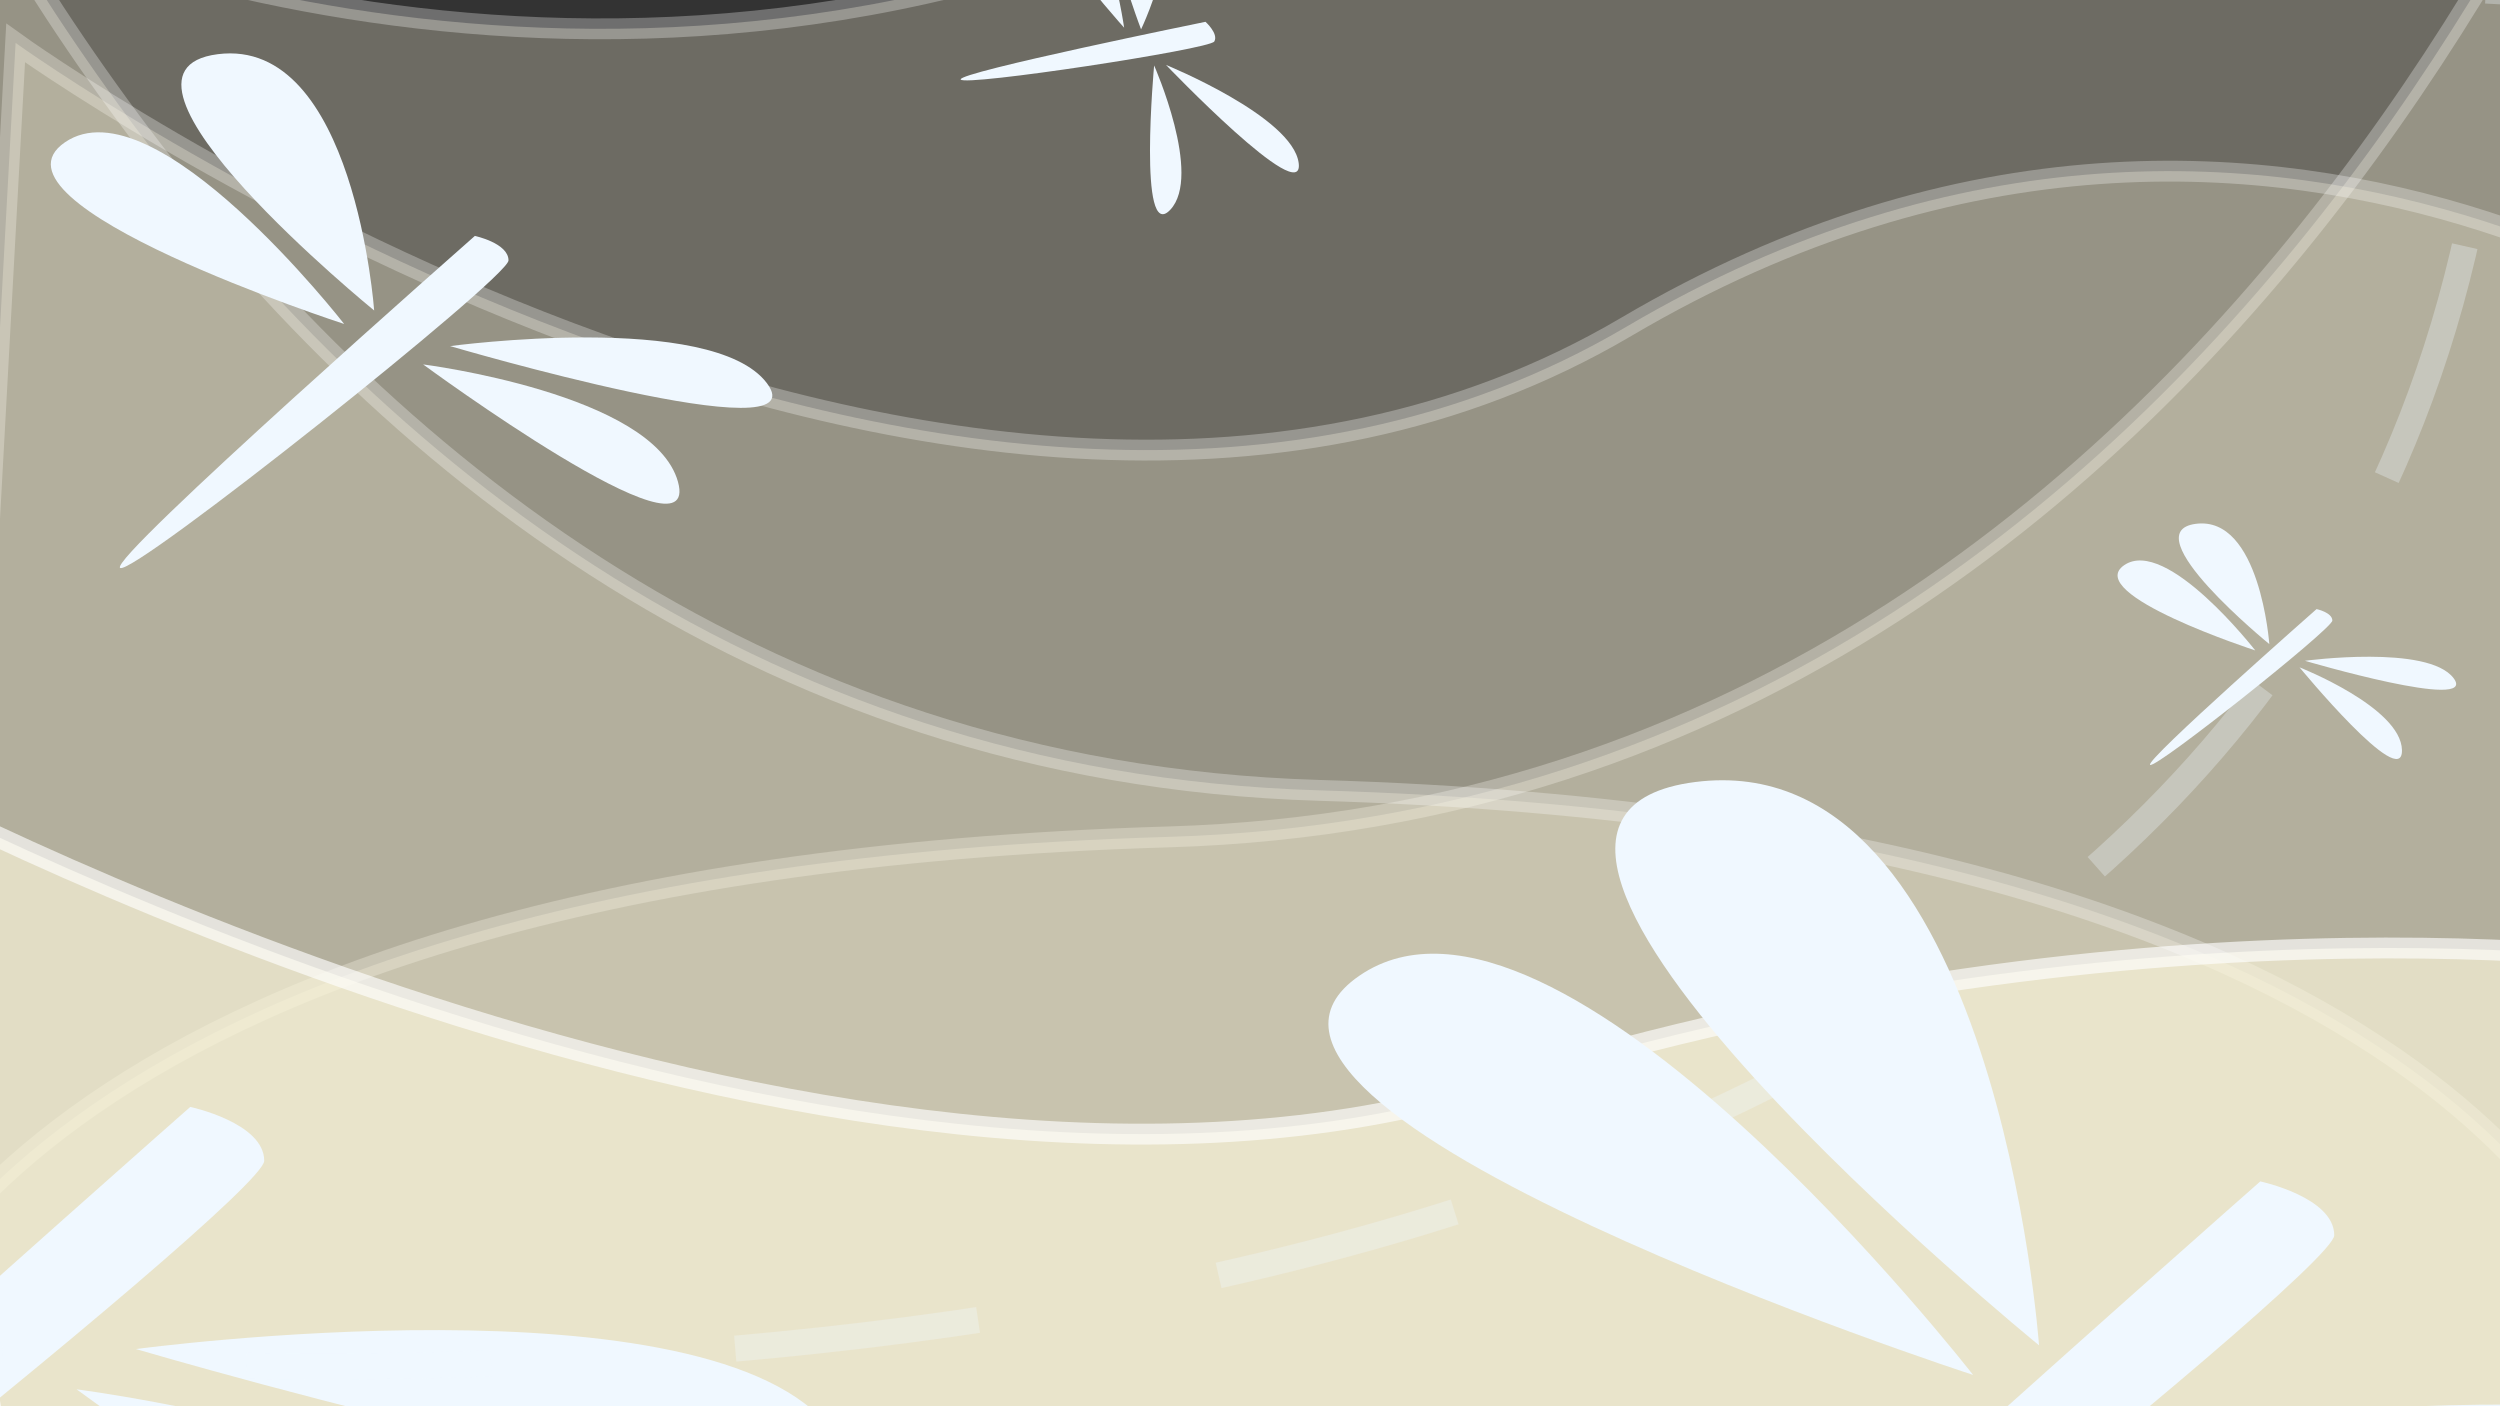<?xml version="1.0" encoding="UTF-8"?>
<svg xmlns="http://www.w3.org/2000/svg" viewBox="0 0 1920 1080">
  <rect x="0" y="0" width="1920" height="1080" fill="#333333" stroke="none"/>
  <defs>
    <style>
      .cls-1, .cls-2 {
        fill: none;
        stroke: #f0f8ff;
        stroke-width: 20px;
      }

      .cls-1, .cls-2, .cls-3, .cls-4 {
        stroke-miterlimit: 10;
      }

      .cls-2 {
        stroke-dasharray: 0 0 187.86 187.86;
      }

      .cls-5 {
        fill: #f0f8ff;
        stroke-width: 0px;
      }

      .cls-3 {
        opacity: .64;
      }

      .cls-3, .cls-4 {
        fill: #fcf6db;
        stroke: #fff;
        stroke-width: 16px;
      }

      .cls-6 {
        opacity: .32;
      }

      .cls-4 {
        opacity: .29;
      }
    </style>
  </defs>
  <g id="Layer_46" data-name="Layer 46">
    <g>
      <path class="cls-4" d="M-63-95s438.64,233.66,935,41c597.88-232.06,1059.93-65.14,1059.93-65.14l94.07,1439.14L-101,1143-63-95Z"/>
      <path class="cls-4" d="M2080.6-389.27s-303.27,1005.81-1183,1032C-9.4,669.73-101,1052.15-101,1052.15v280.76l2091.6-128.21,90-1593.97Z"/>
      <path class="cls-4" d="M12,33s723,520.97,1237,218c514-302.97,933.57,65.46,933.57,65.46l49.43,826.54-2280-15L12,33Z"/>
      <path class="cls-4" d="M-170-425S133.27,580.81,1013,607c907,27,998.6,409.42,998.6,409.42v280.76L-80,1168.97-170-425Z"/>
      <path class="cls-3" d="M-100.93,593.66s735,399.39,1249,239.64c514-159.76,921.57-90.17,921.57-90.17l60.43,384.87L-1.93,1108.03l-99-514.37Z"/>
    </g>
    <path class="cls-5" d="M1742.83,494.66s-7.11-98.68-56.39-92.37c-49.28,6.31,56.39,92.37,56.39,92.37Z"/>
    <path class="cls-5" d="M1732.02,499.52s-68.25-87.68-100.64-65.47c-32.39,22.21,100.64,65.47,100.64,65.47Z"/>
    <path class="cls-5" d="M1779.12,467.78s-132.23,116.41-127.84,119.65c4.4,3.24,139.96-104.57,139.96-110.82s-12.13-8.83-12.13-8.83Z"/>
    <path class="cls-5" d="M1770.22,507.49s94.45-12.74,114.14,13.34c19.68,26.08-114.14-13.34-114.14-13.34Z"/>
    <path class="cls-5" d="M1766.05,512.53s77.92,30.63,78.66,63.54c.74,32.91-78.66-63.54-78.66-63.54Z"/>
    <path class="cls-5" d="M146.12,850.12s-619.29,545.18-598.7,560.35c20.59,15.17,655.5-489.73,655.5-518.98s-56.8-41.37-56.8-41.37Z"/>
    <path id="wingalone" class="cls-5" d="M104.42,1036.08s442.36-59.66,534.54,62.48c92.18,122.14-534.54-62.48-534.54-62.48Z"/>
    <path class="cls-5" d="M58.81,1067.01s388.97,49.52,430.14,198.1c41.17,148.57-430.14-198.1-430.14-198.1Z"/>
    <g class="cls-6">
      <g>
        <path class="cls-1" d="M-98,1033s36.48,4.3,99.63,8.49"/>
        <path class="cls-2" d="M189.31,1048.97c526.3,7.78,1602.19-84.15,1720.44-952.23"/>
        <path class="cls-1" d="M1918.55,3.25c1.74-32.33,2.25-65.64,1.45-99.97"/>
      </g>
    </g>
  </g>
  <g id="Bigwing">
    <g>
      <path class="cls-5" d="M1735.9,907.32s-619.29,545.18-598.7,560.35c20.59,15.17,655.5-489.73,655.5-518.98s-56.8-41.37-56.8-41.37Z"/>
      <path class="cls-5" d="M1694.2,1093.27s442.36-59.66,534.54,62.48c92.18,122.14-534.54-62.48-534.54-62.48Z"/>
      <path class="cls-5" d="M1565.97,1033.19s-33.3-462.15-264.08-432.6,264.08,432.6,264.08,432.6Z"/>
      <path class="cls-5" d="M1515.33,1055.95s-319.62-410.63-471.31-306.62c-151.69,104.01,471.31,306.62,471.31,306.62Z"/>
    </g>

      <animateTransform
      attributeName="transform"
      atributeType="XML"
      type="translate"
      dur="7s"
      values="5,-5;-5,5;5,-5;"
      repeatCount="indefinite"/>
  </g>
  <g id="body">
    <path class="cls-5" d="M364.69,181.19S82.89,429.25,92.26,436.16c9.37,6.9,298.27-222.84,298.27-236.15s-25.84-18.82-25.84-18.82Z"/>
    <path class="cls-5" d="M925.82,16.75s-190.45,38.79-188.02,44.3,191.35-23.21,194.78-29.19c3.43-5.98-6.76-15.11-6.76-15.11Z"/>

      <animateTransform
      attributeName="transform"
      atributeType="XML"
      type="translate"
      dur="10s"
      values="7,-10;-7,10;7,-10;"
      repeatCount="indefinite"/>
  </g>
  <g id="wing">
    <g>
      <path class="cls-5" d="M287.36,238.46s-15.15-210.29-120.16-196.84c-105.01,13.45,120.16,196.84,120.16,196.84Z"/>
      <path class="cls-5" d="M264.32,248.82S118.88,61.97,49.86,109.3s214.46,139.52,214.46,139.52Z"/>
      <path class="cls-5" d="M345.71,265.8s201.28-27.15,243.23,28.43c41.94,55.58-243.23-28.43-243.23-28.43Z"/>
      <path class="cls-5" d="M324.96,279.87s176.99,22.53,195.72,90.14c18.73,67.6-195.72-90.14-195.72-90.14Z"/>
    </g>
    <g>
      <path class="cls-5" d="M876.34,22.55s47.38-98.33-3.24-119.35,3.24,119.35,3.24,119.35Z"/>
      <path class="cls-5" d="M863.33,21.26s-17.16-121.38-60.35-117.91,60.35,117.91,60.35,117.91Z"/>
      <path class="cls-5" d="M895.5,49.86s97.38,39.67,101.9,75.44c4.51,35.76-101.9-75.44-101.9-75.44Z"/>
      <path class="cls-5" d="M886.37,50.27s37.33,84.49,12.37,110.87c-24.96,26.38-12.37-110.87-12.37-110.87Z"/>
    </g>
    
      <animateTransform
      attributeName="transform"
      atributeType="XML"
      type="translate"
      dur="7s"
      values="-7,10;7,-10;-7,10;"
      repeatCount="indefinite"/>
  </g>
</svg>